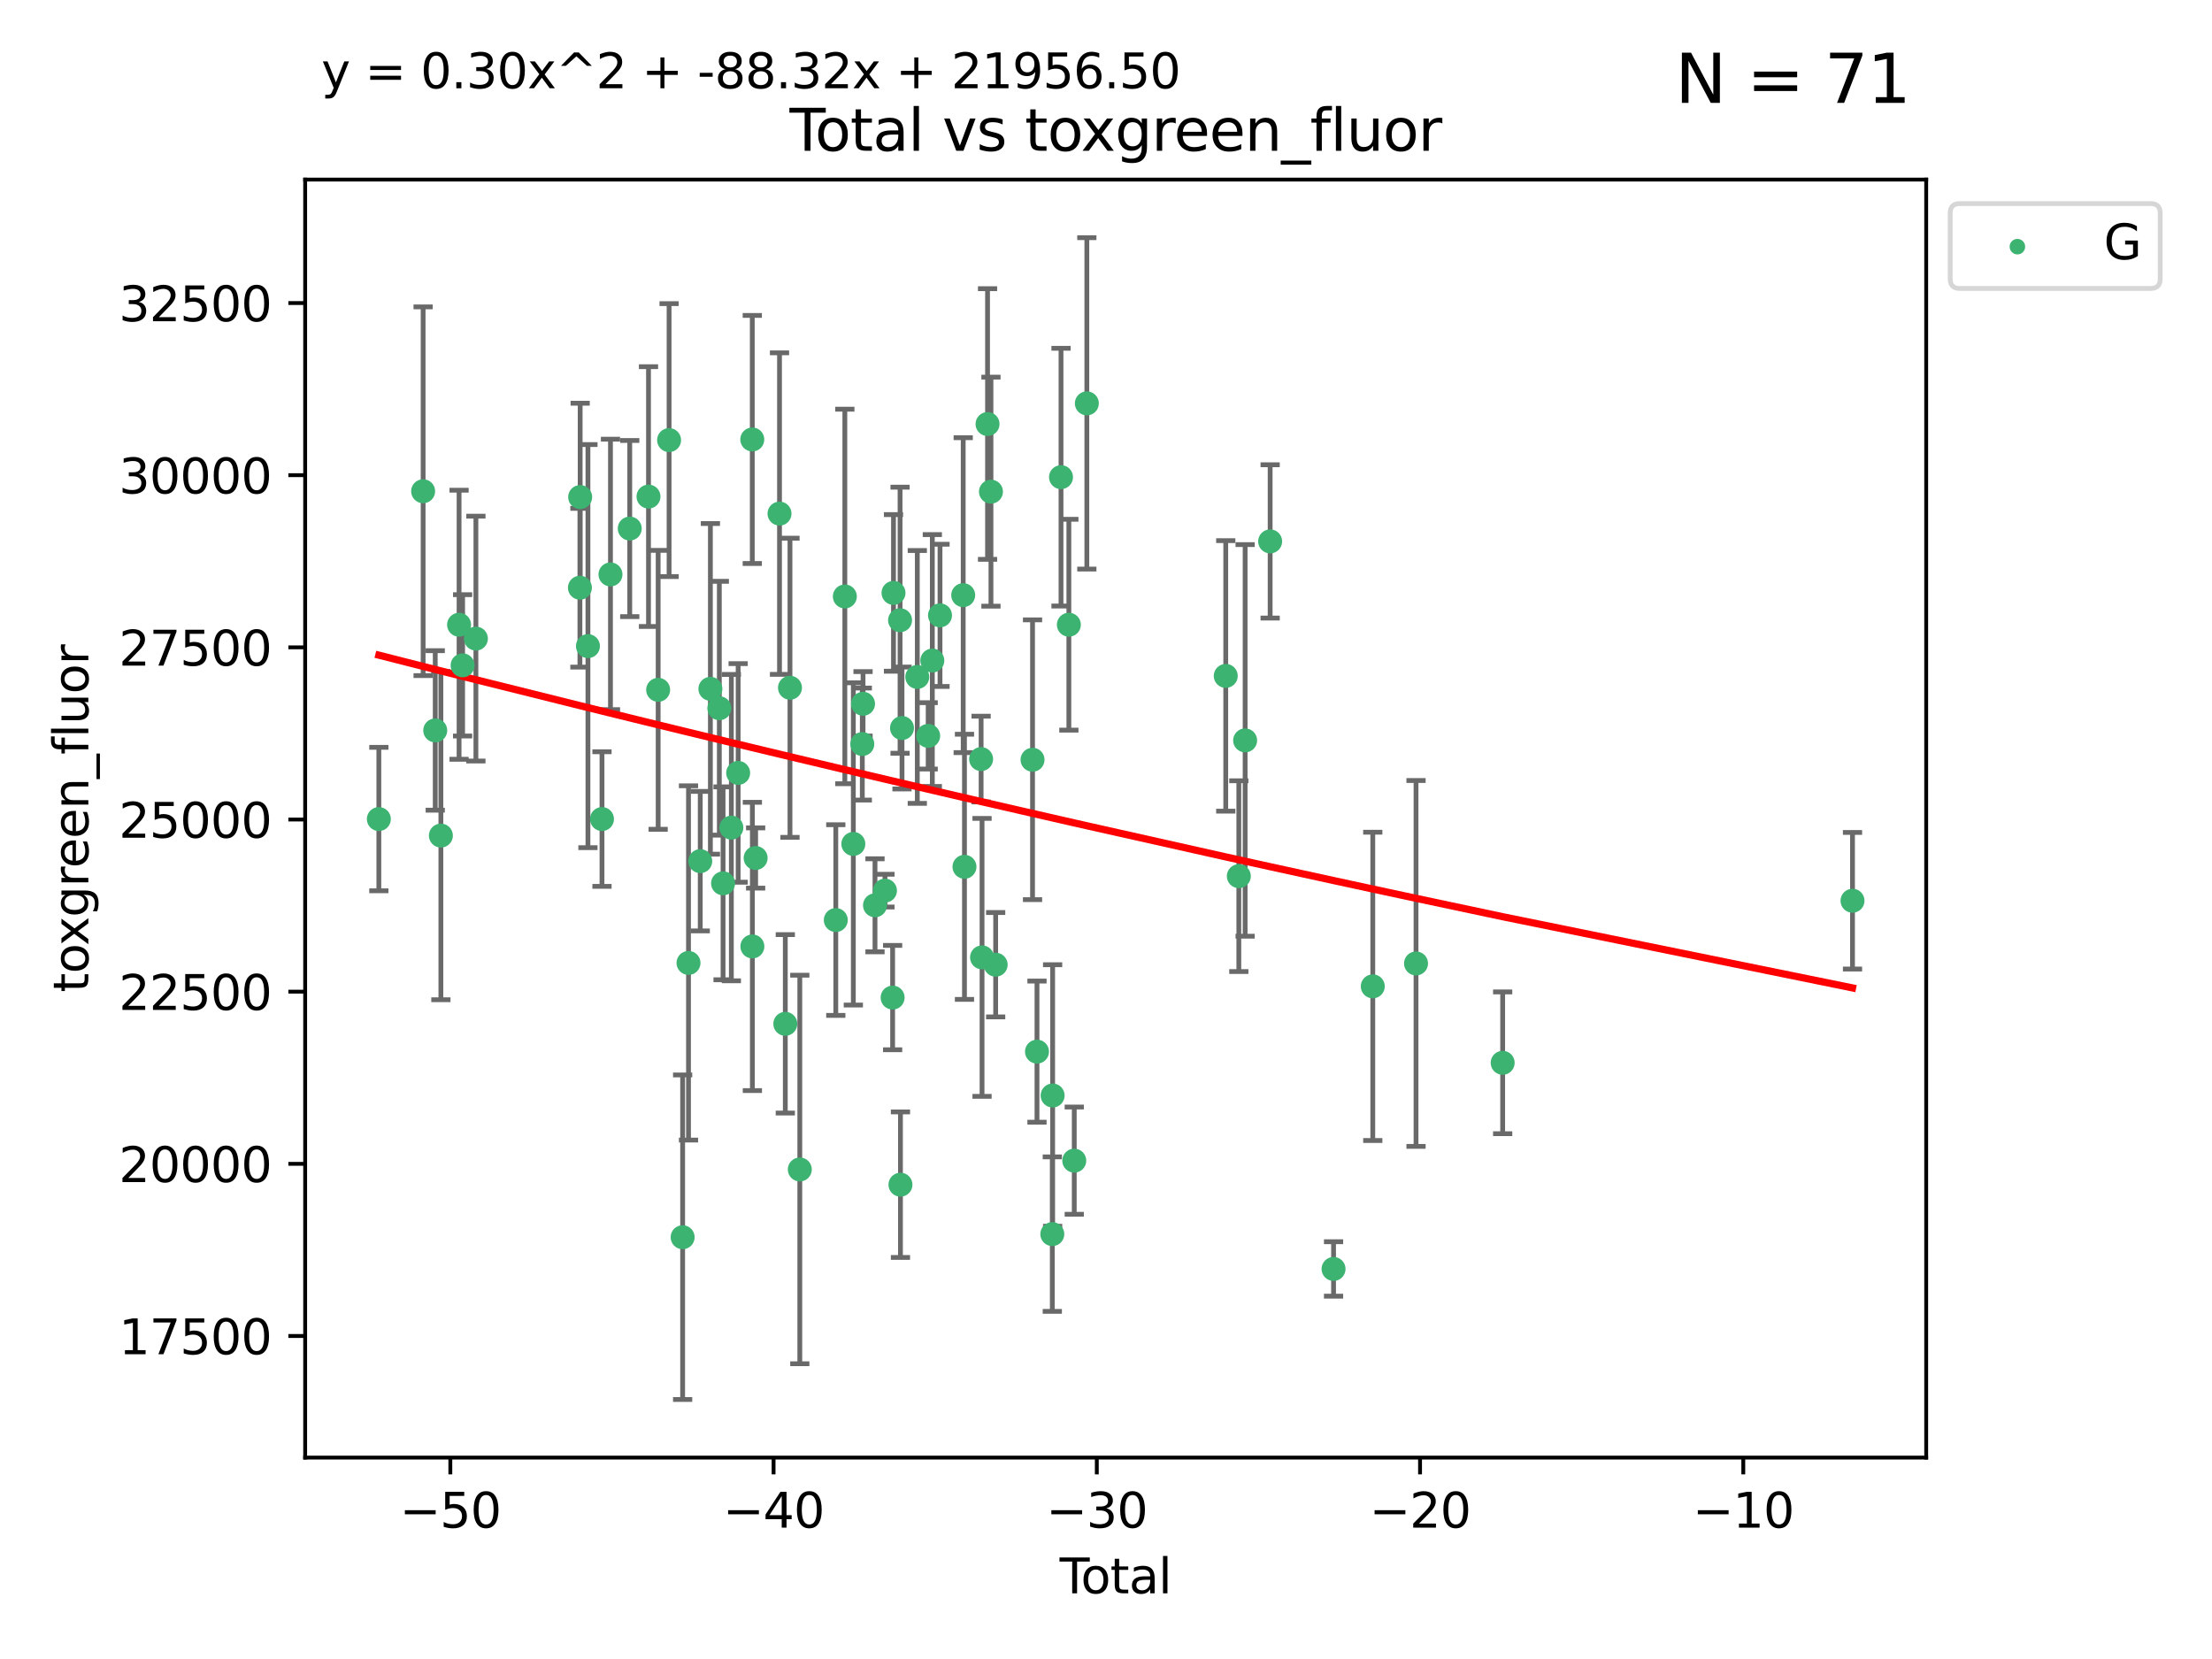 <?xml version="1.0" encoding="utf-8" standalone="no"?>
<!DOCTYPE svg PUBLIC "-//W3C//DTD SVG 1.1//EN"
  "http://www.w3.org/Graphics/SVG/1.1/DTD/svg11.dtd">
<svg xmlns:xlink="http://www.w3.org/1999/xlink" width="460.8pt" height="345.6pt" viewBox="0 0 460.8 345.6" xmlns="http://www.w3.org/2000/svg" version="1.1">
 <defs>
  <style type="text/css">*{stroke-linejoin: round; stroke-linecap: butt}</style>
 </defs>
 <g id="figure_1">
  <g id="patch_1">
   <path d="M 0 345.6 
L 460.8 345.6 
L 460.8 0 
L 0 0 
z
" style="fill: #ffffff"/>
  </g>
  <g id="axes_1">
   <g id="patch_2">
    <path d="M 63.571 303.64 
L 401.26 303.64 
L 401.26 37.411 
L 63.571 37.411 
z
" style="fill: #ffffff"/>
   </g>
   <g id="PathCollection_1">
    <defs>
     <path id="ma4927953e5" d="M 0 1.118 
C 0.297 1.118 0.581 1 0.791 0.791 
C 1 0.581 1.118 0.297 1.118 0 
C 1.118 -0.297 1 -0.581 0.791 -0.791 
C 0.581 -1 0.297 -1.118 0 -1.118 
C -0.297 -1.118 -0.581 -1 -0.791 -0.791 
C -1 -0.581 -1.118 -0.297 -1.118 0 
C -1.118 0.297 -1 0.581 -0.791 0.791 
C -0.581 1 -0.297 1.118 0 1.118 
z
" style="stroke: #3cb371"/>
    </defs>
    <g clip-path="url(#p9b6a2180b8)">
     <use xlink:href="#ma4927953e5" x="78.921" y="170.626" style="fill: #3cb371; stroke: #3cb371"/>
     <use xlink:href="#ma4927953e5" x="88.145" y="102.334" style="fill: #3cb371; stroke: #3cb371"/>
     <use xlink:href="#ma4927953e5" x="90.668" y="152.161" style="fill: #3cb371; stroke: #3cb371"/>
     <use xlink:href="#ma4927953e5" x="91.844" y="174.066" style="fill: #3cb371; stroke: #3cb371"/>
     <use xlink:href="#ma4927953e5" x="95.633" y="130.144" style="fill: #3cb371; stroke: #3cb371"/>
     <use xlink:href="#ma4927953e5" x="96.369" y="138.604" style="fill: #3cb371; stroke: #3cb371"/>
     <use xlink:href="#ma4927953e5" x="99.139" y="133.033" style="fill: #3cb371; stroke: #3cb371"/>
     <use xlink:href="#ma4927953e5" x="120.807" y="122.432" style="fill: #3cb371; stroke: #3cb371"/>
     <use xlink:href="#ma4927953e5" x="120.859" y="103.545" style="fill: #3cb371; stroke: #3cb371"/>
     <use xlink:href="#ma4927953e5" x="122.479" y="134.598" style="fill: #3cb371; stroke: #3cb371"/>
     <use xlink:href="#ma4927953e5" x="125.405" y="170.625" style="fill: #3cb371; stroke: #3cb371"/>
     <use xlink:href="#ma4927953e5" x="127.173" y="119.662" style="fill: #3cb371; stroke: #3cb371"/>
     <use xlink:href="#ma4927953e5" x="131.187" y="110.105" style="fill: #3cb371; stroke: #3cb371"/>
     <use xlink:href="#ma4927953e5" x="135.095" y="103.447" style="fill: #3cb371; stroke: #3cb371"/>
     <use xlink:href="#ma4927953e5" x="137.105" y="143.705" style="fill: #3cb371; stroke: #3cb371"/>
     <use xlink:href="#ma4927953e5" x="139.383" y="91.682" style="fill: #3cb371; stroke: #3cb371"/>
     <use xlink:href="#ma4927953e5" x="142.206" y="257.735" style="fill: #3cb371; stroke: #3cb371"/>
     <use xlink:href="#ma4927953e5" x="143.428" y="200.596" style="fill: #3cb371; stroke: #3cb371"/>
     <use xlink:href="#ma4927953e5" x="145.874" y="179.392" style="fill: #3cb371; stroke: #3cb371"/>
     <use xlink:href="#ma4927953e5" x="147.988" y="143.497" style="fill: #3cb371; stroke: #3cb371"/>
     <use xlink:href="#ma4927953e5" x="149.851" y="147.537" style="fill: #3cb371; stroke: #3cb371"/>
     <use xlink:href="#ma4927953e5" x="150.627" y="184.014" style="fill: #3cb371; stroke: #3cb371"/>
     <use xlink:href="#ma4927953e5" x="152.355" y="172.409" style="fill: #3cb371; stroke: #3cb371"/>
     <use xlink:href="#ma4927953e5" x="153.771" y="161.014" style="fill: #3cb371; stroke: #3cb371"/>
     <use xlink:href="#ma4927953e5" x="156.714" y="91.55" style="fill: #3cb371; stroke: #3cb371"/>
     <use xlink:href="#ma4927953e5" x="156.733" y="197.161" style="fill: #3cb371; stroke: #3cb371"/>
     <use xlink:href="#ma4927953e5" x="157.413" y="178.74" style="fill: #3cb371; stroke: #3cb371"/>
     <use xlink:href="#ma4927953e5" x="162.386" y="106.995" style="fill: #3cb371; stroke: #3cb371"/>
     <use xlink:href="#ma4927953e5" x="163.593" y="213.282" style="fill: #3cb371; stroke: #3cb371"/>
     <use xlink:href="#ma4927953e5" x="164.567" y="143.273" style="fill: #3cb371; stroke: #3cb371"/>
     <use xlink:href="#ma4927953e5" x="166.614" y="243.621" style="fill: #3cb371; stroke: #3cb371"/>
     <use xlink:href="#ma4927953e5" x="174.112" y="191.666" style="fill: #3cb371; stroke: #3cb371"/>
     <use xlink:href="#ma4927953e5" x="175.996" y="124.253" style="fill: #3cb371; stroke: #3cb371"/>
     <use xlink:href="#ma4927953e5" x="177.765" y="175.804" style="fill: #3cb371; stroke: #3cb371"/>
     <use xlink:href="#ma4927953e5" x="179.634" y="154.999" style="fill: #3cb371; stroke: #3cb371"/>
     <use xlink:href="#ma4927953e5" x="179.787" y="146.613" style="fill: #3cb371; stroke: #3cb371"/>
     <use xlink:href="#ma4927953e5" x="182.279" y="188.591" style="fill: #3cb371; stroke: #3cb371"/>
     <use xlink:href="#ma4927953e5" x="184.355" y="185.533" style="fill: #3cb371; stroke: #3cb371"/>
     <use xlink:href="#ma4927953e5" x="185.949" y="207.813" style="fill: #3cb371; stroke: #3cb371"/>
     <use xlink:href="#ma4927953e5" x="186.134" y="123.512" style="fill: #3cb371; stroke: #3cb371"/>
     <use xlink:href="#ma4927953e5" x="187.5" y="129.204" style="fill: #3cb371; stroke: #3cb371"/>
     <use xlink:href="#ma4927953e5" x="187.583" y="246.791" style="fill: #3cb371; stroke: #3cb371"/>
     <use xlink:href="#ma4927953e5" x="187.905" y="151.661" style="fill: #3cb371; stroke: #3cb371"/>
     <use xlink:href="#ma4927953e5" x="191.091" y="141.021" style="fill: #3cb371; stroke: #3cb371"/>
     <use xlink:href="#ma4927953e5" x="193.357" y="153.295" style="fill: #3cb371; stroke: #3cb371"/>
     <use xlink:href="#ma4927953e5" x="194.22" y="137.6" style="fill: #3cb371; stroke: #3cb371"/>
     <use xlink:href="#ma4927953e5" x="195.821" y="128.188" style="fill: #3cb371; stroke: #3cb371"/>
     <use xlink:href="#ma4927953e5" x="200.652" y="123.981" style="fill: #3cb371; stroke: #3cb371"/>
     <use xlink:href="#ma4927953e5" x="200.917" y="180.57" style="fill: #3cb371; stroke: #3cb371"/>
     <use xlink:href="#ma4927953e5" x="204.383" y="158.13" style="fill: #3cb371; stroke: #3cb371"/>
     <use xlink:href="#ma4927953e5" x="204.577" y="199.44" style="fill: #3cb371; stroke: #3cb371"/>
     <use xlink:href="#ma4927953e5" x="205.723" y="88.332" style="fill: #3cb371; stroke: #3cb371"/>
     <use xlink:href="#ma4927953e5" x="206.434" y="102.423" style="fill: #3cb371; stroke: #3cb371"/>
     <use xlink:href="#ma4927953e5" x="207.415" y="200.966" style="fill: #3cb371; stroke: #3cb371"/>
     <use xlink:href="#ma4927953e5" x="215.096" y="158.268" style="fill: #3cb371; stroke: #3cb371"/>
     <use xlink:href="#ma4927953e5" x="216.024" y="219.076" style="fill: #3cb371; stroke: #3cb371"/>
     <use xlink:href="#ma4927953e5" x="219.214" y="257.088" style="fill: #3cb371; stroke: #3cb371"/>
     <use xlink:href="#ma4927953e5" x="219.283" y="228.213" style="fill: #3cb371; stroke: #3cb371"/>
     <use xlink:href="#ma4927953e5" x="221.028" y="99.4" style="fill: #3cb371; stroke: #3cb371"/>
     <use xlink:href="#ma4927953e5" x="222.664" y="130.14" style="fill: #3cb371; stroke: #3cb371"/>
     <use xlink:href="#ma4927953e5" x="223.788" y="241.785" style="fill: #3cb371; stroke: #3cb371"/>
     <use xlink:href="#ma4927953e5" x="226.408" y="84.029" style="fill: #3cb371; stroke: #3cb371"/>
     <use xlink:href="#ma4927953e5" x="255.346" y="140.804" style="fill: #3cb371; stroke: #3cb371"/>
     <use xlink:href="#ma4927953e5" x="258.07" y="182.521" style="fill: #3cb371; stroke: #3cb371"/>
     <use xlink:href="#ma4927953e5" x="259.384" y="154.239" style="fill: #3cb371; stroke: #3cb371"/>
     <use xlink:href="#ma4927953e5" x="264.595" y="112.784" style="fill: #3cb371; stroke: #3cb371"/>
     <use xlink:href="#ma4927953e5" x="277.804" y="264.345" style="fill: #3cb371; stroke: #3cb371"/>
     <use xlink:href="#ma4927953e5" x="285.975" y="205.475" style="fill: #3cb371; stroke: #3cb371"/>
     <use xlink:href="#ma4927953e5" x="294.984" y="200.704" style="fill: #3cb371; stroke: #3cb371"/>
     <use xlink:href="#ma4927953e5" x="313.033" y="221.401" style="fill: #3cb371; stroke: #3cb371"/>
     <use xlink:href="#ma4927953e5" x="385.911" y="187.639" style="fill: #3cb371; stroke: #3cb371"/>
    </g>
   </g>
   <g id="matplotlib.axis_1">
    <g id="xtick_1">
     <g id="line2d_1">
      <defs>
       <path id="m1459803a20" d="M 0 0 
L 0 3.5 
" style="stroke: #000000; stroke-width: 0.8"/>
      </defs>
      <g>
       <use xlink:href="#m1459803a20" x="93.812" y="303.64" style="stroke: #000000; stroke-width: 0.8"/>
      </g>
     </g>
     <g id="text_1">
      <!-- −50 -->
      <g transform="translate(83.26 318.238)scale(0.1 -0.1)">
       <defs>
        <path id="DejaVuSans-2212" d="M 678 2272 
L 4684 2272 
L 4684 1741 
L 678 1741 
L 678 2272 
z
" transform="scale(0.016)"/>
        <path id="DejaVuSans-35" d="M 691 4666 
L 3169 4666 
L 3169 4134 
L 1269 4134 
L 1269 2991 
Q 1406 3038 1543 3061 
Q 1681 3084 1819 3084 
Q 2600 3084 3056 2656 
Q 3513 2228 3513 1497 
Q 3513 744 3044 326 
Q 2575 -91 1722 -91 
Q 1428 -91 1123 -41 
Q 819 9 494 109 
L 494 744 
Q 775 591 1075 516 
Q 1375 441 1709 441 
Q 2250 441 2565 725 
Q 2881 1009 2881 1497 
Q 2881 1984 2565 2268 
Q 2250 2553 1709 2553 
Q 1456 2553 1204 2497 
Q 953 2441 691 2322 
L 691 4666 
z
" transform="scale(0.016)"/>
        <path id="DejaVuSans-30" d="M 2034 4250 
Q 1547 4250 1301 3770 
Q 1056 3291 1056 2328 
Q 1056 1369 1301 889 
Q 1547 409 2034 409 
Q 2525 409 2770 889 
Q 3016 1369 3016 2328 
Q 3016 3291 2770 3770 
Q 2525 4250 2034 4250 
z
M 2034 4750 
Q 2819 4750 3233 4129 
Q 3647 3509 3647 2328 
Q 3647 1150 3233 529 
Q 2819 -91 2034 -91 
Q 1250 -91 836 529 
Q 422 1150 422 2328 
Q 422 3509 836 4129 
Q 1250 4750 2034 4750 
z
" transform="scale(0.016)"/>
       </defs>
       <use xlink:href="#DejaVuSans-2212"/>
       <use xlink:href="#DejaVuSans-35" x="83.789"/>
       <use xlink:href="#DejaVuSans-30" x="147.412"/>
      </g>
     </g>
    </g>
    <g id="xtick_2">
     <g id="line2d_2">
      <g>
       <use xlink:href="#m1459803a20" x="161.149" y="303.64" style="stroke: #000000; stroke-width: 0.8"/>
      </g>
     </g>
     <g id="text_2">
      <!-- −40 -->
      <g transform="translate(150.596 318.238)scale(0.1 -0.1)">
       <defs>
        <path id="DejaVuSans-34" d="M 2419 4116 
L 825 1625 
L 2419 1625 
L 2419 4116 
z
M 2253 4666 
L 3047 4666 
L 3047 1625 
L 3713 1625 
L 3713 1100 
L 3047 1100 
L 3047 0 
L 2419 0 
L 2419 1100 
L 313 1100 
L 313 1709 
L 2253 4666 
z
" transform="scale(0.016)"/>
       </defs>
       <use xlink:href="#DejaVuSans-2212"/>
       <use xlink:href="#DejaVuSans-34" x="83.789"/>
       <use xlink:href="#DejaVuSans-30" x="147.412"/>
      </g>
     </g>
    </g>
    <g id="xtick_3">
     <g id="line2d_3">
      <g>
       <use xlink:href="#m1459803a20" x="228.485" y="303.64" style="stroke: #000000; stroke-width: 0.8"/>
      </g>
     </g>
     <g id="text_3">
      <!-- −30 -->
      <g transform="translate(217.933 318.238)scale(0.1 -0.1)">
       <defs>
        <path id="DejaVuSans-33" d="M 2597 2516 
Q 3050 2419 3304 2112 
Q 3559 1806 3559 1356 
Q 3559 666 3084 287 
Q 2609 -91 1734 -91 
Q 1441 -91 1130 -33 
Q 819 25 488 141 
L 488 750 
Q 750 597 1062 519 
Q 1375 441 1716 441 
Q 2309 441 2620 675 
Q 2931 909 2931 1356 
Q 2931 1769 2642 2001 
Q 2353 2234 1838 2234 
L 1294 2234 
L 1294 2753 
L 1863 2753 
Q 2328 2753 2575 2939 
Q 2822 3125 2822 3475 
Q 2822 3834 2567 4026 
Q 2313 4219 1838 4219 
Q 1578 4219 1281 4162 
Q 984 4106 628 3988 
L 628 4550 
Q 988 4650 1302 4700 
Q 1616 4750 1894 4750 
Q 2613 4750 3031 4423 
Q 3450 4097 3450 3541 
Q 3450 3153 3228 2886 
Q 3006 2619 2597 2516 
z
" transform="scale(0.016)"/>
       </defs>
       <use xlink:href="#DejaVuSans-2212"/>
       <use xlink:href="#DejaVuSans-33" x="83.789"/>
       <use xlink:href="#DejaVuSans-30" x="147.412"/>
      </g>
     </g>
    </g>
    <g id="xtick_4">
     <g id="line2d_4">
      <g>
       <use xlink:href="#m1459803a20" x="295.821" y="303.64" style="stroke: #000000; stroke-width: 0.8"/>
      </g>
     </g>
     <g id="text_4">
      <!-- −20 -->
      <g transform="translate(285.269 318.238)scale(0.1 -0.1)">
       <defs>
        <path id="DejaVuSans-32" d="M 1228 531 
L 3431 531 
L 3431 0 
L 469 0 
L 469 531 
Q 828 903 1448 1529 
Q 2069 2156 2228 2338 
Q 2531 2678 2651 2914 
Q 2772 3150 2772 3378 
Q 2772 3750 2511 3984 
Q 2250 4219 1831 4219 
Q 1534 4219 1204 4116 
Q 875 4013 500 3803 
L 500 4441 
Q 881 4594 1212 4672 
Q 1544 4750 1819 4750 
Q 2544 4750 2975 4387 
Q 3406 4025 3406 3419 
Q 3406 3131 3298 2873 
Q 3191 2616 2906 2266 
Q 2828 2175 2409 1742 
Q 1991 1309 1228 531 
z
" transform="scale(0.016)"/>
       </defs>
       <use xlink:href="#DejaVuSans-2212"/>
       <use xlink:href="#DejaVuSans-32" x="83.789"/>
       <use xlink:href="#DejaVuSans-30" x="147.412"/>
      </g>
     </g>
    </g>
    <g id="xtick_5">
     <g id="line2d_5">
      <g>
       <use xlink:href="#m1459803a20" x="363.158" y="303.64" style="stroke: #000000; stroke-width: 0.8"/>
      </g>
     </g>
     <g id="text_5">
      <!-- −10 -->
      <g transform="translate(352.605 318.238)scale(0.1 -0.1)">
       <defs>
        <path id="DejaVuSans-31" d="M 794 531 
L 1825 531 
L 1825 4091 
L 703 3866 
L 703 4441 
L 1819 4666 
L 2450 4666 
L 2450 531 
L 3481 531 
L 3481 0 
L 794 0 
L 794 531 
z
" transform="scale(0.016)"/>
       </defs>
       <use xlink:href="#DejaVuSans-2212"/>
       <use xlink:href="#DejaVuSans-31" x="83.789"/>
       <use xlink:href="#DejaVuSans-30" x="147.412"/>
      </g>
     </g>
    </g>
    <g id="text_6">
     <!-- Total -->
     <g transform="translate(220.739 331.917)scale(0.1 -0.1)">
      <defs>
       <path id="DejaVuSans-54" d="M -19 4666 
L 3928 4666 
L 3928 4134 
L 2272 4134 
L 2272 0 
L 1638 0 
L 1638 4134 
L -19 4134 
L -19 4666 
z
" transform="scale(0.016)"/>
       <path id="DejaVuSans-6f" d="M 1959 3097 
Q 1497 3097 1228 2736 
Q 959 2375 959 1747 
Q 959 1119 1226 758 
Q 1494 397 1959 397 
Q 2419 397 2687 759 
Q 2956 1122 2956 1747 
Q 2956 2369 2687 2733 
Q 2419 3097 1959 3097 
z
M 1959 3584 
Q 2709 3584 3137 3096 
Q 3566 2609 3566 1747 
Q 3566 888 3137 398 
Q 2709 -91 1959 -91 
Q 1206 -91 779 398 
Q 353 888 353 1747 
Q 353 2609 779 3096 
Q 1206 3584 1959 3584 
z
" transform="scale(0.016)"/>
       <path id="DejaVuSans-74" d="M 1172 4494 
L 1172 3500 
L 2356 3500 
L 2356 3053 
L 1172 3053 
L 1172 1153 
Q 1172 725 1289 603 
Q 1406 481 1766 481 
L 2356 481 
L 2356 0 
L 1766 0 
Q 1100 0 847 248 
Q 594 497 594 1153 
L 594 3053 
L 172 3053 
L 172 3500 
L 594 3500 
L 594 4494 
L 1172 4494 
z
" transform="scale(0.016)"/>
       <path id="DejaVuSans-61" d="M 2194 1759 
Q 1497 1759 1228 1600 
Q 959 1441 959 1056 
Q 959 750 1161 570 
Q 1363 391 1709 391 
Q 2188 391 2477 730 
Q 2766 1069 2766 1631 
L 2766 1759 
L 2194 1759 
z
M 3341 1997 
L 3341 0 
L 2766 0 
L 2766 531 
Q 2569 213 2275 61 
Q 1981 -91 1556 -91 
Q 1019 -91 701 211 
Q 384 513 384 1019 
Q 384 1609 779 1909 
Q 1175 2209 1959 2209 
L 2766 2209 
L 2766 2266 
Q 2766 2663 2505 2880 
Q 2244 3097 1772 3097 
Q 1472 3097 1187 3025 
Q 903 2953 641 2809 
L 641 3341 
Q 956 3463 1253 3523 
Q 1550 3584 1831 3584 
Q 2591 3584 2966 3190 
Q 3341 2797 3341 1997 
z
" transform="scale(0.016)"/>
       <path id="DejaVuSans-6c" d="M 603 4863 
L 1178 4863 
L 1178 0 
L 603 0 
L 603 4863 
z
" transform="scale(0.016)"/>
      </defs>
      <use xlink:href="#DejaVuSans-54"/>
      <use xlink:href="#DejaVuSans-6f" x="44.084"/>
      <use xlink:href="#DejaVuSans-74" x="105.266"/>
      <use xlink:href="#DejaVuSans-61" x="144.475"/>
      <use xlink:href="#DejaVuSans-6c" x="205.754"/>
     </g>
    </g>
   </g>
   <g id="matplotlib.axis_2">
    <g id="ytick_1">
     <g id="line2d_6">
      <defs>
       <path id="m86698e67bd" d="M 0 0 
L -3.5 0 
" style="stroke: #000000; stroke-width: 0.8"/>
      </defs>
      <g>
       <use xlink:href="#m86698e67bd" x="63.571" y="278.311" style="stroke: #000000; stroke-width: 0.8"/>
      </g>
     </g>
     <g id="text_7">
      <!-- 17500 -->
      <g transform="translate(24.759 282.11)scale(0.1 -0.1)">
       <defs>
        <path id="DejaVuSans-37" d="M 525 4666 
L 3525 4666 
L 3525 4397 
L 1831 0 
L 1172 0 
L 2766 4134 
L 525 4134 
L 525 4666 
z
" transform="scale(0.016)"/>
       </defs>
       <use xlink:href="#DejaVuSans-31"/>
       <use xlink:href="#DejaVuSans-37" x="63.623"/>
       <use xlink:href="#DejaVuSans-35" x="127.246"/>
       <use xlink:href="#DejaVuSans-30" x="190.869"/>
       <use xlink:href="#DejaVuSans-30" x="254.492"/>
      </g>
     </g>
    </g>
    <g id="ytick_2">
     <g id="line2d_7">
      <g>
       <use xlink:href="#m86698e67bd" x="63.571" y="242.447" style="stroke: #000000; stroke-width: 0.8"/>
      </g>
     </g>
     <g id="text_8">
      <!-- 20000 -->
      <g transform="translate(24.759 246.246)scale(0.1 -0.1)">
       <use xlink:href="#DejaVuSans-32"/>
       <use xlink:href="#DejaVuSans-30" x="63.623"/>
       <use xlink:href="#DejaVuSans-30" x="127.246"/>
       <use xlink:href="#DejaVuSans-30" x="190.869"/>
       <use xlink:href="#DejaVuSans-30" x="254.492"/>
      </g>
     </g>
    </g>
    <g id="ytick_3">
     <g id="line2d_8">
      <g>
       <use xlink:href="#m86698e67bd" x="63.571" y="206.583" style="stroke: #000000; stroke-width: 0.8"/>
      </g>
     </g>
     <g id="text_9">
      <!-- 22500 -->
      <g transform="translate(24.759 210.382)scale(0.1 -0.1)">
       <use xlink:href="#DejaVuSans-32"/>
       <use xlink:href="#DejaVuSans-32" x="63.623"/>
       <use xlink:href="#DejaVuSans-35" x="127.246"/>
       <use xlink:href="#DejaVuSans-30" x="190.869"/>
       <use xlink:href="#DejaVuSans-30" x="254.492"/>
      </g>
     </g>
    </g>
    <g id="ytick_4">
     <g id="line2d_9">
      <g>
       <use xlink:href="#m86698e67bd" x="63.571" y="170.719" style="stroke: #000000; stroke-width: 0.8"/>
      </g>
     </g>
     <g id="text_10">
      <!-- 25000 -->
      <g transform="translate(24.759 174.518)scale(0.1 -0.1)">
       <use xlink:href="#DejaVuSans-32"/>
       <use xlink:href="#DejaVuSans-35" x="63.623"/>
       <use xlink:href="#DejaVuSans-30" x="127.246"/>
       <use xlink:href="#DejaVuSans-30" x="190.869"/>
       <use xlink:href="#DejaVuSans-30" x="254.492"/>
      </g>
     </g>
    </g>
    <g id="ytick_5">
     <g id="line2d_10">
      <g>
       <use xlink:href="#m86698e67bd" x="63.571" y="134.854" style="stroke: #000000; stroke-width: 0.8"/>
      </g>
     </g>
     <g id="text_11">
      <!-- 27500 -->
      <g transform="translate(24.759 138.654)scale(0.1 -0.1)">
       <use xlink:href="#DejaVuSans-32"/>
       <use xlink:href="#DejaVuSans-37" x="63.623"/>
       <use xlink:href="#DejaVuSans-35" x="127.246"/>
       <use xlink:href="#DejaVuSans-30" x="190.869"/>
       <use xlink:href="#DejaVuSans-30" x="254.492"/>
      </g>
     </g>
    </g>
    <g id="ytick_6">
     <g id="line2d_11">
      <g>
       <use xlink:href="#m86698e67bd" x="63.571" y="98.99" style="stroke: #000000; stroke-width: 0.8"/>
      </g>
     </g>
     <g id="text_12">
      <!-- 30000 -->
      <g transform="translate(24.759 102.789)scale(0.1 -0.1)">
       <use xlink:href="#DejaVuSans-33"/>
       <use xlink:href="#DejaVuSans-30" x="63.623"/>
       <use xlink:href="#DejaVuSans-30" x="127.246"/>
       <use xlink:href="#DejaVuSans-30" x="190.869"/>
       <use xlink:href="#DejaVuSans-30" x="254.492"/>
      </g>
     </g>
    </g>
    <g id="ytick_7">
     <g id="line2d_12">
      <g>
       <use xlink:href="#m86698e67bd" x="63.571" y="63.126" style="stroke: #000000; stroke-width: 0.8"/>
      </g>
     </g>
     <g id="text_13">
      <!-- 32500 -->
      <g transform="translate(24.759 66.925)scale(0.1 -0.1)">
       <use xlink:href="#DejaVuSans-33"/>
       <use xlink:href="#DejaVuSans-32" x="63.623"/>
       <use xlink:href="#DejaVuSans-35" x="127.246"/>
       <use xlink:href="#DejaVuSans-30" x="190.869"/>
       <use xlink:href="#DejaVuSans-30" x="254.492"/>
      </g>
     </g>
    </g>
    <g id="text_14">
     <!-- toxgreen_fluor -->
     <g transform="translate(18.401 206.72)rotate(-90)scale(0.1 -0.1)">
      <defs>
       <path id="DejaVuSans-78" d="M 3513 3500 
L 2247 1797 
L 3578 0 
L 2900 0 
L 1881 1375 
L 863 0 
L 184 0 
L 1544 1831 
L 300 3500 
L 978 3500 
L 1906 2253 
L 2834 3500 
L 3513 3500 
z
" transform="scale(0.016)"/>
       <path id="DejaVuSans-67" d="M 2906 1791 
Q 2906 2416 2648 2759 
Q 2391 3103 1925 3103 
Q 1463 3103 1205 2759 
Q 947 2416 947 1791 
Q 947 1169 1205 825 
Q 1463 481 1925 481 
Q 2391 481 2648 825 
Q 2906 1169 2906 1791 
z
M 3481 434 
Q 3481 -459 3084 -895 
Q 2688 -1331 1869 -1331 
Q 1566 -1331 1297 -1286 
Q 1028 -1241 775 -1147 
L 775 -588 
Q 1028 -725 1275 -790 
Q 1522 -856 1778 -856 
Q 2344 -856 2625 -561 
Q 2906 -266 2906 331 
L 2906 616 
Q 2728 306 2450 153 
Q 2172 0 1784 0 
Q 1141 0 747 490 
Q 353 981 353 1791 
Q 353 2603 747 3093 
Q 1141 3584 1784 3584 
Q 2172 3584 2450 3431 
Q 2728 3278 2906 2969 
L 2906 3500 
L 3481 3500 
L 3481 434 
z
" transform="scale(0.016)"/>
       <path id="DejaVuSans-72" d="M 2631 2963 
Q 2534 3019 2420 3045 
Q 2306 3072 2169 3072 
Q 1681 3072 1420 2755 
Q 1159 2438 1159 1844 
L 1159 0 
L 581 0 
L 581 3500 
L 1159 3500 
L 1159 2956 
Q 1341 3275 1631 3429 
Q 1922 3584 2338 3584 
Q 2397 3584 2469 3576 
Q 2541 3569 2628 3553 
L 2631 2963 
z
" transform="scale(0.016)"/>
       <path id="DejaVuSans-65" d="M 3597 1894 
L 3597 1613 
L 953 1613 
Q 991 1019 1311 708 
Q 1631 397 2203 397 
Q 2534 397 2845 478 
Q 3156 559 3463 722 
L 3463 178 
Q 3153 47 2828 -22 
Q 2503 -91 2169 -91 
Q 1331 -91 842 396 
Q 353 884 353 1716 
Q 353 2575 817 3079 
Q 1281 3584 2069 3584 
Q 2775 3584 3186 3129 
Q 3597 2675 3597 1894 
z
M 3022 2063 
Q 3016 2534 2758 2815 
Q 2500 3097 2075 3097 
Q 1594 3097 1305 2825 
Q 1016 2553 972 2059 
L 3022 2063 
z
" transform="scale(0.016)"/>
       <path id="DejaVuSans-6e" d="M 3513 2113 
L 3513 0 
L 2938 0 
L 2938 2094 
Q 2938 2591 2744 2837 
Q 2550 3084 2163 3084 
Q 1697 3084 1428 2787 
Q 1159 2491 1159 1978 
L 1159 0 
L 581 0 
L 581 3500 
L 1159 3500 
L 1159 2956 
Q 1366 3272 1645 3428 
Q 1925 3584 2291 3584 
Q 2894 3584 3203 3211 
Q 3513 2838 3513 2113 
z
" transform="scale(0.016)"/>
       <path id="DejaVuSans-5f" d="M 3263 -1063 
L 3263 -1509 
L -63 -1509 
L -63 -1063 
L 3263 -1063 
z
" transform="scale(0.016)"/>
       <path id="DejaVuSans-66" d="M 2375 4863 
L 2375 4384 
L 1825 4384 
Q 1516 4384 1395 4259 
Q 1275 4134 1275 3809 
L 1275 3500 
L 2222 3500 
L 2222 3053 
L 1275 3053 
L 1275 0 
L 697 0 
L 697 3053 
L 147 3053 
L 147 3500 
L 697 3500 
L 697 3744 
Q 697 4328 969 4595 
Q 1241 4863 1831 4863 
L 2375 4863 
z
" transform="scale(0.016)"/>
       <path id="DejaVuSans-75" d="M 544 1381 
L 544 3500 
L 1119 3500 
L 1119 1403 
Q 1119 906 1312 657 
Q 1506 409 1894 409 
Q 2359 409 2629 706 
Q 2900 1003 2900 1516 
L 2900 3500 
L 3475 3500 
L 3475 0 
L 2900 0 
L 2900 538 
Q 2691 219 2414 64 
Q 2138 -91 1772 -91 
Q 1169 -91 856 284 
Q 544 659 544 1381 
z
M 1991 3584 
L 1991 3584 
z
" transform="scale(0.016)"/>
      </defs>
      <use xlink:href="#DejaVuSans-74"/>
      <use xlink:href="#DejaVuSans-6f" x="39.209"/>
      <use xlink:href="#DejaVuSans-78" x="97.266"/>
      <use xlink:href="#DejaVuSans-67" x="156.445"/>
      <use xlink:href="#DejaVuSans-72" x="219.922"/>
      <use xlink:href="#DejaVuSans-65" x="258.785"/>
      <use xlink:href="#DejaVuSans-65" x="320.309"/>
      <use xlink:href="#DejaVuSans-6e" x="381.832"/>
      <use xlink:href="#DejaVuSans-5f" x="445.211"/>
      <use xlink:href="#DejaVuSans-66" x="495.211"/>
      <use xlink:href="#DejaVuSans-6c" x="530.416"/>
      <use xlink:href="#DejaVuSans-75" x="558.199"/>
      <use xlink:href="#DejaVuSans-6f" x="621.578"/>
      <use xlink:href="#DejaVuSans-72" x="682.76"/>
     </g>
    </g>
   </g>
   <g id="LineCollection_1">
    <path d="M 78.921 185.566 
L 78.921 155.685 
" clip-path="url(#p9b6a2180b8)" style="fill: none; stroke: #696969"/>
    <path d="M 88.145 140.738 
L 88.145 63.931 
" clip-path="url(#p9b6a2180b8)" style="fill: none; stroke: #696969"/>
    <path d="M 90.668 168.774 
L 90.668 135.547 
" clip-path="url(#p9b6a2180b8)" style="fill: none; stroke: #696969"/>
    <path d="M 91.844 208.267 
L 91.844 139.865 
" clip-path="url(#p9b6a2180b8)" style="fill: none; stroke: #696969"/>
    <path d="M 95.633 158.171 
L 95.633 102.117 
" clip-path="url(#p9b6a2180b8)" style="fill: none; stroke: #696969"/>
    <path d="M 96.369 153.325 
L 96.369 123.884 
" clip-path="url(#p9b6a2180b8)" style="fill: none; stroke: #696969"/>
    <path d="M 99.139 158.535 
L 99.139 107.53 
" clip-path="url(#p9b6a2180b8)" style="fill: none; stroke: #696969"/>
    <path d="M 120.807 138.968 
L 120.807 105.896 
" clip-path="url(#p9b6a2180b8)" style="fill: none; stroke: #696969"/>
    <path d="M 120.859 123.091 
L 120.859 84 
" clip-path="url(#p9b6a2180b8)" style="fill: none; stroke: #696969"/>
    <path d="M 122.479 176.587 
L 122.479 92.609 
" clip-path="url(#p9b6a2180b8)" style="fill: none; stroke: #696969"/>
    <path d="M 125.405 184.644 
L 125.405 156.605 
" clip-path="url(#p9b6a2180b8)" style="fill: none; stroke: #696969"/>
    <path d="M 127.173 147.837 
L 127.173 91.488 
" clip-path="url(#p9b6a2180b8)" style="fill: none; stroke: #696969"/>
    <path d="M 131.187 128.45 
L 131.187 91.76 
" clip-path="url(#p9b6a2180b8)" style="fill: none; stroke: #696969"/>
    <path d="M 135.095 130.503 
L 135.095 76.391 
" clip-path="url(#p9b6a2180b8)" style="fill: none; stroke: #696969"/>
    <path d="M 137.105 172.758 
L 137.105 114.652 
" clip-path="url(#p9b6a2180b8)" style="fill: none; stroke: #696969"/>
    <path d="M 139.383 120.11 
L 139.383 63.253 
" clip-path="url(#p9b6a2180b8)" style="fill: none; stroke: #696969"/>
    <path d="M 142.206 291.539 
L 142.206 223.931 
" clip-path="url(#p9b6a2180b8)" style="fill: none; stroke: #696969"/>
    <path d="M 143.428 237.494 
L 143.428 163.698 
" clip-path="url(#p9b6a2180b8)" style="fill: none; stroke: #696969"/>
    <path d="M 145.874 193.919 
L 145.874 164.864 
" clip-path="url(#p9b6a2180b8)" style="fill: none; stroke: #696969"/>
    <path d="M 147.988 177.934 
L 147.988 109.06 
" clip-path="url(#p9b6a2180b8)" style="fill: none; stroke: #696969"/>
    <path d="M 149.851 173.974 
L 149.851 121.1 
" clip-path="url(#p9b6a2180b8)" style="fill: none; stroke: #696969"/>
    <path d="M 150.627 204.105 
L 150.627 163.924 
" clip-path="url(#p9b6a2180b8)" style="fill: none; stroke: #696969"/>
    <path d="M 152.355 204.318 
L 152.355 140.5 
" clip-path="url(#p9b6a2180b8)" style="fill: none; stroke: #696969"/>
    <path d="M 153.771 183.78 
L 153.771 138.248 
" clip-path="url(#p9b6a2180b8)" style="fill: none; stroke: #696969"/>
    <path d="M 156.714 117.386 
L 156.714 65.713 
" clip-path="url(#p9b6a2180b8)" style="fill: none; stroke: #696969"/>
    <path d="M 156.733 227.184 
L 156.733 167.138 
" clip-path="url(#p9b6a2180b8)" style="fill: none; stroke: #696969"/>
    <path d="M 157.413 185.018 
L 157.413 172.463 
" clip-path="url(#p9b6a2180b8)" style="fill: none; stroke: #696969"/>
    <path d="M 162.386 140.486 
L 162.386 73.504 
" clip-path="url(#p9b6a2180b8)" style="fill: none; stroke: #696969"/>
    <path d="M 163.593 231.869 
L 163.593 194.695 
" clip-path="url(#p9b6a2180b8)" style="fill: none; stroke: #696969"/>
    <path d="M 164.567 174.432 
L 164.567 112.115 
" clip-path="url(#p9b6a2180b8)" style="fill: none; stroke: #696969"/>
    <path d="M 166.614 284.094 
L 166.614 203.147 
" clip-path="url(#p9b6a2180b8)" style="fill: none; stroke: #696969"/>
    <path d="M 174.112 211.526 
L 174.112 171.806 
" clip-path="url(#p9b6a2180b8)" style="fill: none; stroke: #696969"/>
    <path d="M 175.996 163.265 
L 175.996 85.241 
" clip-path="url(#p9b6a2180b8)" style="fill: none; stroke: #696969"/>
    <path d="M 177.765 209.366 
L 177.765 142.243 
" clip-path="url(#p9b6a2180b8)" style="fill: none; stroke: #696969"/>
    <path d="M 179.634 166.666 
L 179.634 143.332 
" clip-path="url(#p9b6a2180b8)" style="fill: none; stroke: #696969"/>
    <path d="M 179.787 153.325 
L 179.787 139.902 
" clip-path="url(#p9b6a2180b8)" style="fill: none; stroke: #696969"/>
    <path d="M 182.279 198.278 
L 182.279 178.903 
" clip-path="url(#p9b6a2180b8)" style="fill: none; stroke: #696969"/>
    <path d="M 184.355 188.943 
L 184.355 182.123 
" clip-path="url(#p9b6a2180b8)" style="fill: none; stroke: #696969"/>
    <path d="M 185.949 218.683 
L 185.949 196.943 
" clip-path="url(#p9b6a2180b8)" style="fill: none; stroke: #696969"/>
    <path d="M 186.134 139.824 
L 186.134 107.2 
" clip-path="url(#p9b6a2180b8)" style="fill: none; stroke: #696969"/>
    <path d="M 187.5 156.92 
L 187.5 101.488 
" clip-path="url(#p9b6a2180b8)" style="fill: none; stroke: #696969"/>
    <path d="M 187.583 261.947 
L 187.583 231.635 
" clip-path="url(#p9b6a2180b8)" style="fill: none; stroke: #696969"/>
    <path d="M 187.905 164.359 
L 187.905 138.962 
" clip-path="url(#p9b6a2180b8)" style="fill: none; stroke: #696969"/>
    <path d="M 191.091 167.359 
L 191.091 114.683 
" clip-path="url(#p9b6a2180b8)" style="fill: none; stroke: #696969"/>
    <path d="M 193.357 160.205 
L 193.357 146.385 
" clip-path="url(#p9b6a2180b8)" style="fill: none; stroke: #696969"/>
    <path d="M 194.22 163.834 
L 194.22 111.366 
" clip-path="url(#p9b6a2180b8)" style="fill: none; stroke: #696969"/>
    <path d="M 195.821 143.004 
L 195.821 113.372 
" clip-path="url(#p9b6a2180b8)" style="fill: none; stroke: #696969"/>
    <path d="M 200.652 156.784 
L 200.652 91.179 
" clip-path="url(#p9b6a2180b8)" style="fill: none; stroke: #696969"/>
    <path d="M 200.917 208.188 
L 200.917 152.951 
" clip-path="url(#p9b6a2180b8)" style="fill: none; stroke: #696969"/>
    <path d="M 204.383 167.063 
L 204.383 149.198 
" clip-path="url(#p9b6a2180b8)" style="fill: none; stroke: #696969"/>
    <path d="M 204.577 228.389 
L 204.577 170.491 
" clip-path="url(#p9b6a2180b8)" style="fill: none; stroke: #696969"/>
    <path d="M 205.723 116.525 
L 205.723 60.139 
" clip-path="url(#p9b6a2180b8)" style="fill: none; stroke: #696969"/>
    <path d="M 206.434 126.28 
L 206.434 78.565 
" clip-path="url(#p9b6a2180b8)" style="fill: none; stroke: #696969"/>
    <path d="M 207.415 211.837 
L 207.415 190.094 
" clip-path="url(#p9b6a2180b8)" style="fill: none; stroke: #696969"/>
    <path d="M 215.096 187.41 
L 215.096 129.127 
" clip-path="url(#p9b6a2180b8)" style="fill: none; stroke: #696969"/>
    <path d="M 216.024 233.777 
L 216.024 204.375 
" clip-path="url(#p9b6a2180b8)" style="fill: none; stroke: #696969"/>
    <path d="M 219.214 273.179 
L 219.214 240.997 
" clip-path="url(#p9b6a2180b8)" style="fill: none; stroke: #696969"/>
    <path d="M 219.283 255.455 
L 219.283 200.971 
" clip-path="url(#p9b6a2180b8)" style="fill: none; stroke: #696969"/>
    <path d="M 221.028 126.248 
L 221.028 72.553 
" clip-path="url(#p9b6a2180b8)" style="fill: none; stroke: #696969"/>
    <path d="M 222.664 152.102 
L 222.664 108.177 
" clip-path="url(#p9b6a2180b8)" style="fill: none; stroke: #696969"/>
    <path d="M 223.788 252.955 
L 223.788 230.616 
" clip-path="url(#p9b6a2180b8)" style="fill: none; stroke: #696969"/>
    <path d="M 226.408 118.545 
L 226.408 49.513 
" clip-path="url(#p9b6a2180b8)" style="fill: none; stroke: #696969"/>
    <path d="M 255.346 168.98 
L 255.346 112.628 
" clip-path="url(#p9b6a2180b8)" style="fill: none; stroke: #696969"/>
    <path d="M 258.07 202.391 
L 258.07 162.65 
" clip-path="url(#p9b6a2180b8)" style="fill: none; stroke: #696969"/>
    <path d="M 259.384 195.026 
L 259.384 113.452 
" clip-path="url(#p9b6a2180b8)" style="fill: none; stroke: #696969"/>
    <path d="M 264.595 128.753 
L 264.595 96.816 
" clip-path="url(#p9b6a2180b8)" style="fill: none; stroke: #696969"/>
    <path d="M 277.804 270.016 
L 277.804 258.674 
" clip-path="url(#p9b6a2180b8)" style="fill: none; stroke: #696969"/>
    <path d="M 285.975 237.587 
L 285.975 173.362 
" clip-path="url(#p9b6a2180b8)" style="fill: none; stroke: #696969"/>
    <path d="M 294.984 238.813 
L 294.984 162.594 
" clip-path="url(#p9b6a2180b8)" style="fill: none; stroke: #696969"/>
    <path d="M 313.033 236.167 
L 313.033 206.634 
" clip-path="url(#p9b6a2180b8)" style="fill: none; stroke: #696969"/>
    <path d="M 385.911 201.866 
L 385.911 173.413 
" clip-path="url(#p9b6a2180b8)" style="fill: none; stroke: #696969"/>
   </g>
   <g id="line2d_13">
    <defs>
     <path id="m9b9c5d95c7" d="M 2 0 
L -2 -0 
" style="stroke: #696969"/>
    </defs>
    <g clip-path="url(#p9b6a2180b8)">
     <use xlink:href="#m9b9c5d95c7" x="78.921" y="185.566" style="fill: #696969; stroke: #696969"/>
     <use xlink:href="#m9b9c5d95c7" x="88.145" y="140.738" style="fill: #696969; stroke: #696969"/>
     <use xlink:href="#m9b9c5d95c7" x="90.668" y="168.774" style="fill: #696969; stroke: #696969"/>
     <use xlink:href="#m9b9c5d95c7" x="91.844" y="208.267" style="fill: #696969; stroke: #696969"/>
     <use xlink:href="#m9b9c5d95c7" x="95.633" y="158.171" style="fill: #696969; stroke: #696969"/>
     <use xlink:href="#m9b9c5d95c7" x="96.369" y="153.325" style="fill: #696969; stroke: #696969"/>
     <use xlink:href="#m9b9c5d95c7" x="99.139" y="158.535" style="fill: #696969; stroke: #696969"/>
     <use xlink:href="#m9b9c5d95c7" x="120.807" y="138.968" style="fill: #696969; stroke: #696969"/>
     <use xlink:href="#m9b9c5d95c7" x="120.859" y="123.091" style="fill: #696969; stroke: #696969"/>
     <use xlink:href="#m9b9c5d95c7" x="122.479" y="176.587" style="fill: #696969; stroke: #696969"/>
     <use xlink:href="#m9b9c5d95c7" x="125.405" y="184.644" style="fill: #696969; stroke: #696969"/>
     <use xlink:href="#m9b9c5d95c7" x="127.173" y="147.837" style="fill: #696969; stroke: #696969"/>
     <use xlink:href="#m9b9c5d95c7" x="131.187" y="128.45" style="fill: #696969; stroke: #696969"/>
     <use xlink:href="#m9b9c5d95c7" x="135.095" y="130.503" style="fill: #696969; stroke: #696969"/>
     <use xlink:href="#m9b9c5d95c7" x="137.105" y="172.758" style="fill: #696969; stroke: #696969"/>
     <use xlink:href="#m9b9c5d95c7" x="139.383" y="120.11" style="fill: #696969; stroke: #696969"/>
     <use xlink:href="#m9b9c5d95c7" x="142.206" y="291.539" style="fill: #696969; stroke: #696969"/>
     <use xlink:href="#m9b9c5d95c7" x="143.428" y="237.494" style="fill: #696969; stroke: #696969"/>
     <use xlink:href="#m9b9c5d95c7" x="145.874" y="193.919" style="fill: #696969; stroke: #696969"/>
     <use xlink:href="#m9b9c5d95c7" x="147.988" y="177.934" style="fill: #696969; stroke: #696969"/>
     <use xlink:href="#m9b9c5d95c7" x="149.851" y="173.974" style="fill: #696969; stroke: #696969"/>
     <use xlink:href="#m9b9c5d95c7" x="150.627" y="204.105" style="fill: #696969; stroke: #696969"/>
     <use xlink:href="#m9b9c5d95c7" x="152.355" y="204.318" style="fill: #696969; stroke: #696969"/>
     <use xlink:href="#m9b9c5d95c7" x="153.771" y="183.78" style="fill: #696969; stroke: #696969"/>
     <use xlink:href="#m9b9c5d95c7" x="156.714" y="117.386" style="fill: #696969; stroke: #696969"/>
     <use xlink:href="#m9b9c5d95c7" x="156.733" y="227.184" style="fill: #696969; stroke: #696969"/>
     <use xlink:href="#m9b9c5d95c7" x="157.413" y="185.018" style="fill: #696969; stroke: #696969"/>
     <use xlink:href="#m9b9c5d95c7" x="162.386" y="140.486" style="fill: #696969; stroke: #696969"/>
     <use xlink:href="#m9b9c5d95c7" x="163.593" y="231.869" style="fill: #696969; stroke: #696969"/>
     <use xlink:href="#m9b9c5d95c7" x="164.567" y="174.432" style="fill: #696969; stroke: #696969"/>
     <use xlink:href="#m9b9c5d95c7" x="166.614" y="284.094" style="fill: #696969; stroke: #696969"/>
     <use xlink:href="#m9b9c5d95c7" x="174.112" y="211.526" style="fill: #696969; stroke: #696969"/>
     <use xlink:href="#m9b9c5d95c7" x="175.996" y="163.265" style="fill: #696969; stroke: #696969"/>
     <use xlink:href="#m9b9c5d95c7" x="177.765" y="209.366" style="fill: #696969; stroke: #696969"/>
     <use xlink:href="#m9b9c5d95c7" x="179.634" y="166.666" style="fill: #696969; stroke: #696969"/>
     <use xlink:href="#m9b9c5d95c7" x="179.787" y="153.325" style="fill: #696969; stroke: #696969"/>
     <use xlink:href="#m9b9c5d95c7" x="182.279" y="198.278" style="fill: #696969; stroke: #696969"/>
     <use xlink:href="#m9b9c5d95c7" x="184.355" y="188.943" style="fill: #696969; stroke: #696969"/>
     <use xlink:href="#m9b9c5d95c7" x="185.949" y="218.683" style="fill: #696969; stroke: #696969"/>
     <use xlink:href="#m9b9c5d95c7" x="186.134" y="139.824" style="fill: #696969; stroke: #696969"/>
     <use xlink:href="#m9b9c5d95c7" x="187.5" y="156.92" style="fill: #696969; stroke: #696969"/>
     <use xlink:href="#m9b9c5d95c7" x="187.583" y="261.947" style="fill: #696969; stroke: #696969"/>
     <use xlink:href="#m9b9c5d95c7" x="187.905" y="164.359" style="fill: #696969; stroke: #696969"/>
     <use xlink:href="#m9b9c5d95c7" x="191.091" y="167.359" style="fill: #696969; stroke: #696969"/>
     <use xlink:href="#m9b9c5d95c7" x="193.357" y="160.205" style="fill: #696969; stroke: #696969"/>
     <use xlink:href="#m9b9c5d95c7" x="194.22" y="163.834" style="fill: #696969; stroke: #696969"/>
     <use xlink:href="#m9b9c5d95c7" x="195.821" y="143.004" style="fill: #696969; stroke: #696969"/>
     <use xlink:href="#m9b9c5d95c7" x="200.652" y="156.784" style="fill: #696969; stroke: #696969"/>
     <use xlink:href="#m9b9c5d95c7" x="200.917" y="208.188" style="fill: #696969; stroke: #696969"/>
     <use xlink:href="#m9b9c5d95c7" x="204.383" y="167.063" style="fill: #696969; stroke: #696969"/>
     <use xlink:href="#m9b9c5d95c7" x="204.577" y="228.389" style="fill: #696969; stroke: #696969"/>
     <use xlink:href="#m9b9c5d95c7" x="205.723" y="116.525" style="fill: #696969; stroke: #696969"/>
     <use xlink:href="#m9b9c5d95c7" x="206.434" y="126.28" style="fill: #696969; stroke: #696969"/>
     <use xlink:href="#m9b9c5d95c7" x="207.415" y="211.837" style="fill: #696969; stroke: #696969"/>
     <use xlink:href="#m9b9c5d95c7" x="215.096" y="187.41" style="fill: #696969; stroke: #696969"/>
     <use xlink:href="#m9b9c5d95c7" x="216.024" y="233.777" style="fill: #696969; stroke: #696969"/>
     <use xlink:href="#m9b9c5d95c7" x="219.214" y="273.179" style="fill: #696969; stroke: #696969"/>
     <use xlink:href="#m9b9c5d95c7" x="219.283" y="255.455" style="fill: #696969; stroke: #696969"/>
     <use xlink:href="#m9b9c5d95c7" x="221.028" y="126.248" style="fill: #696969; stroke: #696969"/>
     <use xlink:href="#m9b9c5d95c7" x="222.664" y="152.102" style="fill: #696969; stroke: #696969"/>
     <use xlink:href="#m9b9c5d95c7" x="223.788" y="252.955" style="fill: #696969; stroke: #696969"/>
     <use xlink:href="#m9b9c5d95c7" x="226.408" y="118.545" style="fill: #696969; stroke: #696969"/>
     <use xlink:href="#m9b9c5d95c7" x="255.346" y="168.98" style="fill: #696969; stroke: #696969"/>
     <use xlink:href="#m9b9c5d95c7" x="258.07" y="202.391" style="fill: #696969; stroke: #696969"/>
     <use xlink:href="#m9b9c5d95c7" x="259.384" y="195.026" style="fill: #696969; stroke: #696969"/>
     <use xlink:href="#m9b9c5d95c7" x="264.595" y="128.753" style="fill: #696969; stroke: #696969"/>
     <use xlink:href="#m9b9c5d95c7" x="277.804" y="270.016" style="fill: #696969; stroke: #696969"/>
     <use xlink:href="#m9b9c5d95c7" x="285.975" y="237.587" style="fill: #696969; stroke: #696969"/>
     <use xlink:href="#m9b9c5d95c7" x="294.984" y="238.813" style="fill: #696969; stroke: #696969"/>
     <use xlink:href="#m9b9c5d95c7" x="313.033" y="236.167" style="fill: #696969; stroke: #696969"/>
     <use xlink:href="#m9b9c5d95c7" x="385.911" y="201.866" style="fill: #696969; stroke: #696969"/>
    </g>
   </g>
   <g id="line2d_14">
    <g clip-path="url(#p9b6a2180b8)">
     <use xlink:href="#m9b9c5d95c7" x="78.921" y="155.685" style="fill: #696969; stroke: #696969"/>
     <use xlink:href="#m9b9c5d95c7" x="88.145" y="63.931" style="fill: #696969; stroke: #696969"/>
     <use xlink:href="#m9b9c5d95c7" x="90.668" y="135.547" style="fill: #696969; stroke: #696969"/>
     <use xlink:href="#m9b9c5d95c7" x="91.844" y="139.865" style="fill: #696969; stroke: #696969"/>
     <use xlink:href="#m9b9c5d95c7" x="95.633" y="102.117" style="fill: #696969; stroke: #696969"/>
     <use xlink:href="#m9b9c5d95c7" x="96.369" y="123.884" style="fill: #696969; stroke: #696969"/>
     <use xlink:href="#m9b9c5d95c7" x="99.139" y="107.53" style="fill: #696969; stroke: #696969"/>
     <use xlink:href="#m9b9c5d95c7" x="120.807" y="105.896" style="fill: #696969; stroke: #696969"/>
     <use xlink:href="#m9b9c5d95c7" x="120.859" y="84" style="fill: #696969; stroke: #696969"/>
     <use xlink:href="#m9b9c5d95c7" x="122.479" y="92.609" style="fill: #696969; stroke: #696969"/>
     <use xlink:href="#m9b9c5d95c7" x="125.405" y="156.605" style="fill: #696969; stroke: #696969"/>
     <use xlink:href="#m9b9c5d95c7" x="127.173" y="91.488" style="fill: #696969; stroke: #696969"/>
     <use xlink:href="#m9b9c5d95c7" x="131.187" y="91.76" style="fill: #696969; stroke: #696969"/>
     <use xlink:href="#m9b9c5d95c7" x="135.095" y="76.391" style="fill: #696969; stroke: #696969"/>
     <use xlink:href="#m9b9c5d95c7" x="137.105" y="114.652" style="fill: #696969; stroke: #696969"/>
     <use xlink:href="#m9b9c5d95c7" x="139.383" y="63.253" style="fill: #696969; stroke: #696969"/>
     <use xlink:href="#m9b9c5d95c7" x="142.206" y="223.931" style="fill: #696969; stroke: #696969"/>
     <use xlink:href="#m9b9c5d95c7" x="143.428" y="163.698" style="fill: #696969; stroke: #696969"/>
     <use xlink:href="#m9b9c5d95c7" x="145.874" y="164.864" style="fill: #696969; stroke: #696969"/>
     <use xlink:href="#m9b9c5d95c7" x="147.988" y="109.06" style="fill: #696969; stroke: #696969"/>
     <use xlink:href="#m9b9c5d95c7" x="149.851" y="121.1" style="fill: #696969; stroke: #696969"/>
     <use xlink:href="#m9b9c5d95c7" x="150.627" y="163.924" style="fill: #696969; stroke: #696969"/>
     <use xlink:href="#m9b9c5d95c7" x="152.355" y="140.5" style="fill: #696969; stroke: #696969"/>
     <use xlink:href="#m9b9c5d95c7" x="153.771" y="138.248" style="fill: #696969; stroke: #696969"/>
     <use xlink:href="#m9b9c5d95c7" x="156.714" y="65.713" style="fill: #696969; stroke: #696969"/>
     <use xlink:href="#m9b9c5d95c7" x="156.733" y="167.138" style="fill: #696969; stroke: #696969"/>
     <use xlink:href="#m9b9c5d95c7" x="157.413" y="172.463" style="fill: #696969; stroke: #696969"/>
     <use xlink:href="#m9b9c5d95c7" x="162.386" y="73.504" style="fill: #696969; stroke: #696969"/>
     <use xlink:href="#m9b9c5d95c7" x="163.593" y="194.695" style="fill: #696969; stroke: #696969"/>
     <use xlink:href="#m9b9c5d95c7" x="164.567" y="112.115" style="fill: #696969; stroke: #696969"/>
     <use xlink:href="#m9b9c5d95c7" x="166.614" y="203.147" style="fill: #696969; stroke: #696969"/>
     <use xlink:href="#m9b9c5d95c7" x="174.112" y="171.806" style="fill: #696969; stroke: #696969"/>
     <use xlink:href="#m9b9c5d95c7" x="175.996" y="85.241" style="fill: #696969; stroke: #696969"/>
     <use xlink:href="#m9b9c5d95c7" x="177.765" y="142.243" style="fill: #696969; stroke: #696969"/>
     <use xlink:href="#m9b9c5d95c7" x="179.634" y="143.332" style="fill: #696969; stroke: #696969"/>
     <use xlink:href="#m9b9c5d95c7" x="179.787" y="139.902" style="fill: #696969; stroke: #696969"/>
     <use xlink:href="#m9b9c5d95c7" x="182.279" y="178.903" style="fill: #696969; stroke: #696969"/>
     <use xlink:href="#m9b9c5d95c7" x="184.355" y="182.123" style="fill: #696969; stroke: #696969"/>
     <use xlink:href="#m9b9c5d95c7" x="185.949" y="196.943" style="fill: #696969; stroke: #696969"/>
     <use xlink:href="#m9b9c5d95c7" x="186.134" y="107.2" style="fill: #696969; stroke: #696969"/>
     <use xlink:href="#m9b9c5d95c7" x="187.5" y="101.488" style="fill: #696969; stroke: #696969"/>
     <use xlink:href="#m9b9c5d95c7" x="187.583" y="231.635" style="fill: #696969; stroke: #696969"/>
     <use xlink:href="#m9b9c5d95c7" x="187.905" y="138.962" style="fill: #696969; stroke: #696969"/>
     <use xlink:href="#m9b9c5d95c7" x="191.091" y="114.683" style="fill: #696969; stroke: #696969"/>
     <use xlink:href="#m9b9c5d95c7" x="193.357" y="146.385" style="fill: #696969; stroke: #696969"/>
     <use xlink:href="#m9b9c5d95c7" x="194.22" y="111.366" style="fill: #696969; stroke: #696969"/>
     <use xlink:href="#m9b9c5d95c7" x="195.821" y="113.372" style="fill: #696969; stroke: #696969"/>
     <use xlink:href="#m9b9c5d95c7" x="200.652" y="91.179" style="fill: #696969; stroke: #696969"/>
     <use xlink:href="#m9b9c5d95c7" x="200.917" y="152.951" style="fill: #696969; stroke: #696969"/>
     <use xlink:href="#m9b9c5d95c7" x="204.383" y="149.198" style="fill: #696969; stroke: #696969"/>
     <use xlink:href="#m9b9c5d95c7" x="204.577" y="170.491" style="fill: #696969; stroke: #696969"/>
     <use xlink:href="#m9b9c5d95c7" x="205.723" y="60.139" style="fill: #696969; stroke: #696969"/>
     <use xlink:href="#m9b9c5d95c7" x="206.434" y="78.565" style="fill: #696969; stroke: #696969"/>
     <use xlink:href="#m9b9c5d95c7" x="207.415" y="190.094" style="fill: #696969; stroke: #696969"/>
     <use xlink:href="#m9b9c5d95c7" x="215.096" y="129.127" style="fill: #696969; stroke: #696969"/>
     <use xlink:href="#m9b9c5d95c7" x="216.024" y="204.375" style="fill: #696969; stroke: #696969"/>
     <use xlink:href="#m9b9c5d95c7" x="219.214" y="240.997" style="fill: #696969; stroke: #696969"/>
     <use xlink:href="#m9b9c5d95c7" x="219.283" y="200.971" style="fill: #696969; stroke: #696969"/>
     <use xlink:href="#m9b9c5d95c7" x="221.028" y="72.553" style="fill: #696969; stroke: #696969"/>
     <use xlink:href="#m9b9c5d95c7" x="222.664" y="108.177" style="fill: #696969; stroke: #696969"/>
     <use xlink:href="#m9b9c5d95c7" x="223.788" y="230.616" style="fill: #696969; stroke: #696969"/>
     <use xlink:href="#m9b9c5d95c7" x="226.408" y="49.513" style="fill: #696969; stroke: #696969"/>
     <use xlink:href="#m9b9c5d95c7" x="255.346" y="112.628" style="fill: #696969; stroke: #696969"/>
     <use xlink:href="#m9b9c5d95c7" x="258.07" y="162.65" style="fill: #696969; stroke: #696969"/>
     <use xlink:href="#m9b9c5d95c7" x="259.384" y="113.452" style="fill: #696969; stroke: #696969"/>
     <use xlink:href="#m9b9c5d95c7" x="264.595" y="96.816" style="fill: #696969; stroke: #696969"/>
     <use xlink:href="#m9b9c5d95c7" x="277.804" y="258.674" style="fill: #696969; stroke: #696969"/>
     <use xlink:href="#m9b9c5d95c7" x="285.975" y="173.362" style="fill: #696969; stroke: #696969"/>
     <use xlink:href="#m9b9c5d95c7" x="294.984" y="162.594" style="fill: #696969; stroke: #696969"/>
     <use xlink:href="#m9b9c5d95c7" x="313.033" y="206.634" style="fill: #696969; stroke: #696969"/>
     <use xlink:href="#m9b9c5d95c7" x="385.911" y="173.413" style="fill: #696969; stroke: #696969"/>
    </g>
   </g>
   <g id="line2d_15">
    <path d="M 78.921 136.482 
L 88.145 138.825 
L 90.668 139.464 
L 91.844 139.761 
L 95.633 140.716 
L 96.369 140.901 
L 99.139 141.598 
L 120.807 146.995 
L 120.859 147.007 
L 122.479 147.407 
L 125.405 148.128 
L 127.173 148.563 
L 131.187 149.548 
L 135.095 150.505 
L 137.105 150.995 
L 139.383 151.55 
L 142.206 152.237 
L 143.428 152.534 
L 145.874 153.127 
L 147.988 153.639 
L 149.851 154.089 
L 150.627 154.276 
L 152.355 154.693 
L 153.771 155.034 
L 156.714 155.742 
L 156.733 155.746 
L 157.413 155.91 
L 162.386 157.101 
L 163.593 157.389 
L 164.567 157.622 
L 166.614 158.11 
L 174.112 159.892 
L 175.996 160.338 
L 177.765 160.756 
L 179.634 161.197 
L 179.787 161.233 
L 182.279 161.82 
L 184.355 162.308 
L 185.949 162.682 
L 186.134 162.726 
L 187.5 163.046 
L 187.583 163.065 
L 187.905 163.141 
L 191.091 163.886 
L 193.357 164.415 
L 194.22 164.617 
L 195.821 164.989 
L 200.652 166.112 
L 200.917 166.173 
L 204.383 166.975 
L 204.577 167.02 
L 205.723 167.285 
L 206.434 167.449 
L 207.415 167.675 
L 215.096 169.441 
L 216.024 169.653 
L 219.214 170.382 
L 219.283 170.398 
L 221.028 170.796 
L 222.664 171.169 
L 223.788 171.425 
L 226.408 172.02 
L 255.346 178.508 
L 258.07 179.11 
L 259.384 179.4 
L 264.595 180.548 
L 277.804 183.433 
L 285.975 185.201 
L 294.984 187.136 
L 313.033 190.966 
L 385.911 205.801 
" clip-path="url(#p9b6a2180b8)" style="fill: none; stroke: #ff0000; stroke-width: 1.5; stroke-linecap: square"/>
   </g>
   <g id="line2d_16">
    <defs>
     <path id="m8a039833e5" d="M 0 2 
C 0.53 2 1.039 1.789 1.414 1.414 
C 1.789 1.039 2 0.53 2 0 
C 2 -0.53 1.789 -1.039 1.414 -1.414 
C 1.039 -1.789 0.53 -2 0 -2 
C -0.53 -2 -1.039 -1.789 -1.414 -1.414 
C -1.789 -1.039 -2 -0.53 -2 0 
C -2 0.53 -1.789 1.039 -1.414 1.414 
C -1.039 1.789 -0.53 2 0 2 
z
" style="stroke: #3cb371"/>
    </defs>
    <g clip-path="url(#p9b6a2180b8)">
     <use xlink:href="#m8a039833e5" x="78.921" y="170.626" style="fill: #3cb371; stroke: #3cb371"/>
     <use xlink:href="#m8a039833e5" x="88.145" y="102.334" style="fill: #3cb371; stroke: #3cb371"/>
     <use xlink:href="#m8a039833e5" x="90.668" y="152.161" style="fill: #3cb371; stroke: #3cb371"/>
     <use xlink:href="#m8a039833e5" x="91.844" y="174.066" style="fill: #3cb371; stroke: #3cb371"/>
     <use xlink:href="#m8a039833e5" x="95.633" y="130.144" style="fill: #3cb371; stroke: #3cb371"/>
     <use xlink:href="#m8a039833e5" x="96.369" y="138.604" style="fill: #3cb371; stroke: #3cb371"/>
     <use xlink:href="#m8a039833e5" x="99.139" y="133.033" style="fill: #3cb371; stroke: #3cb371"/>
     <use xlink:href="#m8a039833e5" x="120.807" y="122.432" style="fill: #3cb371; stroke: #3cb371"/>
     <use xlink:href="#m8a039833e5" x="120.859" y="103.545" style="fill: #3cb371; stroke: #3cb371"/>
     <use xlink:href="#m8a039833e5" x="122.479" y="134.598" style="fill: #3cb371; stroke: #3cb371"/>
     <use xlink:href="#m8a039833e5" x="125.405" y="170.625" style="fill: #3cb371; stroke: #3cb371"/>
     <use xlink:href="#m8a039833e5" x="127.173" y="119.662" style="fill: #3cb371; stroke: #3cb371"/>
     <use xlink:href="#m8a039833e5" x="131.187" y="110.105" style="fill: #3cb371; stroke: #3cb371"/>
     <use xlink:href="#m8a039833e5" x="135.095" y="103.447" style="fill: #3cb371; stroke: #3cb371"/>
     <use xlink:href="#m8a039833e5" x="137.105" y="143.705" style="fill: #3cb371; stroke: #3cb371"/>
     <use xlink:href="#m8a039833e5" x="139.383" y="91.682" style="fill: #3cb371; stroke: #3cb371"/>
     <use xlink:href="#m8a039833e5" x="142.206" y="257.735" style="fill: #3cb371; stroke: #3cb371"/>
     <use xlink:href="#m8a039833e5" x="143.428" y="200.596" style="fill: #3cb371; stroke: #3cb371"/>
     <use xlink:href="#m8a039833e5" x="145.874" y="179.392" style="fill: #3cb371; stroke: #3cb371"/>
     <use xlink:href="#m8a039833e5" x="147.988" y="143.497" style="fill: #3cb371; stroke: #3cb371"/>
     <use xlink:href="#m8a039833e5" x="149.851" y="147.537" style="fill: #3cb371; stroke: #3cb371"/>
     <use xlink:href="#m8a039833e5" x="150.627" y="184.014" style="fill: #3cb371; stroke: #3cb371"/>
     <use xlink:href="#m8a039833e5" x="152.355" y="172.409" style="fill: #3cb371; stroke: #3cb371"/>
     <use xlink:href="#m8a039833e5" x="153.771" y="161.014" style="fill: #3cb371; stroke: #3cb371"/>
     <use xlink:href="#m8a039833e5" x="156.714" y="91.55" style="fill: #3cb371; stroke: #3cb371"/>
     <use xlink:href="#m8a039833e5" x="156.733" y="197.161" style="fill: #3cb371; stroke: #3cb371"/>
     <use xlink:href="#m8a039833e5" x="157.413" y="178.74" style="fill: #3cb371; stroke: #3cb371"/>
     <use xlink:href="#m8a039833e5" x="162.386" y="106.995" style="fill: #3cb371; stroke: #3cb371"/>
     <use xlink:href="#m8a039833e5" x="163.593" y="213.282" style="fill: #3cb371; stroke: #3cb371"/>
     <use xlink:href="#m8a039833e5" x="164.567" y="143.273" style="fill: #3cb371; stroke: #3cb371"/>
     <use xlink:href="#m8a039833e5" x="166.614" y="243.621" style="fill: #3cb371; stroke: #3cb371"/>
     <use xlink:href="#m8a039833e5" x="174.112" y="191.666" style="fill: #3cb371; stroke: #3cb371"/>
     <use xlink:href="#m8a039833e5" x="175.996" y="124.253" style="fill: #3cb371; stroke: #3cb371"/>
     <use xlink:href="#m8a039833e5" x="177.765" y="175.804" style="fill: #3cb371; stroke: #3cb371"/>
     <use xlink:href="#m8a039833e5" x="179.634" y="154.999" style="fill: #3cb371; stroke: #3cb371"/>
     <use xlink:href="#m8a039833e5" x="179.787" y="146.613" style="fill: #3cb371; stroke: #3cb371"/>
     <use xlink:href="#m8a039833e5" x="182.279" y="188.591" style="fill: #3cb371; stroke: #3cb371"/>
     <use xlink:href="#m8a039833e5" x="184.355" y="185.533" style="fill: #3cb371; stroke: #3cb371"/>
     <use xlink:href="#m8a039833e5" x="185.949" y="207.813" style="fill: #3cb371; stroke: #3cb371"/>
     <use xlink:href="#m8a039833e5" x="186.134" y="123.512" style="fill: #3cb371; stroke: #3cb371"/>
     <use xlink:href="#m8a039833e5" x="187.5" y="129.204" style="fill: #3cb371; stroke: #3cb371"/>
     <use xlink:href="#m8a039833e5" x="187.583" y="246.791" style="fill: #3cb371; stroke: #3cb371"/>
     <use xlink:href="#m8a039833e5" x="187.905" y="151.661" style="fill: #3cb371; stroke: #3cb371"/>
     <use xlink:href="#m8a039833e5" x="191.091" y="141.021" style="fill: #3cb371; stroke: #3cb371"/>
     <use xlink:href="#m8a039833e5" x="193.357" y="153.295" style="fill: #3cb371; stroke: #3cb371"/>
     <use xlink:href="#m8a039833e5" x="194.22" y="137.6" style="fill: #3cb371; stroke: #3cb371"/>
     <use xlink:href="#m8a039833e5" x="195.821" y="128.188" style="fill: #3cb371; stroke: #3cb371"/>
     <use xlink:href="#m8a039833e5" x="200.652" y="123.981" style="fill: #3cb371; stroke: #3cb371"/>
     <use xlink:href="#m8a039833e5" x="200.917" y="180.57" style="fill: #3cb371; stroke: #3cb371"/>
     <use xlink:href="#m8a039833e5" x="204.383" y="158.13" style="fill: #3cb371; stroke: #3cb371"/>
     <use xlink:href="#m8a039833e5" x="204.577" y="199.44" style="fill: #3cb371; stroke: #3cb371"/>
     <use xlink:href="#m8a039833e5" x="205.723" y="88.332" style="fill: #3cb371; stroke: #3cb371"/>
     <use xlink:href="#m8a039833e5" x="206.434" y="102.423" style="fill: #3cb371; stroke: #3cb371"/>
     <use xlink:href="#m8a039833e5" x="207.415" y="200.966" style="fill: #3cb371; stroke: #3cb371"/>
     <use xlink:href="#m8a039833e5" x="215.096" y="158.268" style="fill: #3cb371; stroke: #3cb371"/>
     <use xlink:href="#m8a039833e5" x="216.024" y="219.076" style="fill: #3cb371; stroke: #3cb371"/>
     <use xlink:href="#m8a039833e5" x="219.214" y="257.088" style="fill: #3cb371; stroke: #3cb371"/>
     <use xlink:href="#m8a039833e5" x="219.283" y="228.213" style="fill: #3cb371; stroke: #3cb371"/>
     <use xlink:href="#m8a039833e5" x="221.028" y="99.4" style="fill: #3cb371; stroke: #3cb371"/>
     <use xlink:href="#m8a039833e5" x="222.664" y="130.14" style="fill: #3cb371; stroke: #3cb371"/>
     <use xlink:href="#m8a039833e5" x="223.788" y="241.785" style="fill: #3cb371; stroke: #3cb371"/>
     <use xlink:href="#m8a039833e5" x="226.408" y="84.029" style="fill: #3cb371; stroke: #3cb371"/>
     <use xlink:href="#m8a039833e5" x="255.346" y="140.804" style="fill: #3cb371; stroke: #3cb371"/>
     <use xlink:href="#m8a039833e5" x="258.07" y="182.521" style="fill: #3cb371; stroke: #3cb371"/>
     <use xlink:href="#m8a039833e5" x="259.384" y="154.239" style="fill: #3cb371; stroke: #3cb371"/>
     <use xlink:href="#m8a039833e5" x="264.595" y="112.784" style="fill: #3cb371; stroke: #3cb371"/>
     <use xlink:href="#m8a039833e5" x="277.804" y="264.345" style="fill: #3cb371; stroke: #3cb371"/>
     <use xlink:href="#m8a039833e5" x="285.975" y="205.475" style="fill: #3cb371; stroke: #3cb371"/>
     <use xlink:href="#m8a039833e5" x="294.984" y="200.704" style="fill: #3cb371; stroke: #3cb371"/>
     <use xlink:href="#m8a039833e5" x="313.033" y="221.401" style="fill: #3cb371; stroke: #3cb371"/>
     <use xlink:href="#m8a039833e5" x="385.911" y="187.639" style="fill: #3cb371; stroke: #3cb371"/>
    </g>
   </g>
   <g id="patch_3">
    <path d="M 63.571 303.64 
L 63.571 37.411 
" style="fill: none; stroke: #000000; stroke-width: 0.8; stroke-linejoin: miter; stroke-linecap: square"/>
   </g>
   <g id="patch_4">
    <path d="M 401.26 303.64 
L 401.26 37.411 
" style="fill: none; stroke: #000000; stroke-width: 0.8; stroke-linejoin: miter; stroke-linecap: square"/>
   </g>
   <g id="patch_5">
    <path d="M 63.571 303.64 
L 401.26 303.64 
" style="fill: none; stroke: #000000; stroke-width: 0.8; stroke-linejoin: miter; stroke-linecap: square"/>
   </g>
   <g id="patch_6">
    <path d="M 63.571 37.411 
L 401.26 37.411 
" style="fill: none; stroke: #000000; stroke-width: 0.8; stroke-linejoin: miter; stroke-linecap: square"/>
   </g>
   <g id="text_15">
    <!-- N = 71 -->
    <g transform="translate(348.964 21.426)scale(0.14 -0.14)">
     <defs>
      <path id="DejaVuSans-4e" d="M 628 4666 
L 1478 4666 
L 3547 763 
L 3547 4666 
L 4159 4666 
L 4159 0 
L 3309 0 
L 1241 3903 
L 1241 0 
L 628 0 
L 628 4666 
z
" transform="scale(0.016)"/>
      <path id="DejaVuSans-20" transform="scale(0.016)"/>
      <path id="DejaVuSans-3d" d="M 678 2906 
L 4684 2906 
L 4684 2381 
L 678 2381 
L 678 2906 
z
M 678 1631 
L 4684 1631 
L 4684 1100 
L 678 1100 
L 678 1631 
z
" transform="scale(0.016)"/>
     </defs>
     <use xlink:href="#DejaVuSans-4e"/>
     <use xlink:href="#DejaVuSans-20" x="74.805"/>
     <use xlink:href="#DejaVuSans-3d" x="106.592"/>
     <use xlink:href="#DejaVuSans-20" x="190.381"/>
     <use xlink:href="#DejaVuSans-37" x="222.168"/>
     <use xlink:href="#DejaVuSans-31" x="285.791"/>
    </g>
   </g>
   <g id="text_16">
    <!-- y = 0.30x^2 + -88.32x + 21956.50 -->
    <g transform="translate(66.948 18.387)scale(0.1 -0.1)">
     <defs>
      <path id="DejaVuSans-79" d="M 2059 -325 
Q 1816 -950 1584 -1140 
Q 1353 -1331 966 -1331 
L 506 -1331 
L 506 -850 
L 844 -850 
Q 1081 -850 1212 -737 
Q 1344 -625 1503 -206 
L 1606 56 
L 191 3500 
L 800 3500 
L 1894 763 
L 2988 3500 
L 3597 3500 
L 2059 -325 
z
" transform="scale(0.016)"/>
      <path id="DejaVuSans-2e" d="M 684 794 
L 1344 794 
L 1344 0 
L 684 0 
L 684 794 
z
" transform="scale(0.016)"/>
      <path id="DejaVuSans-5e" d="M 2988 4666 
L 4684 2925 
L 4056 2925 
L 2681 4159 
L 1306 2925 
L 678 2925 
L 2375 4666 
L 2988 4666 
z
" transform="scale(0.016)"/>
      <path id="DejaVuSans-2b" d="M 2944 4013 
L 2944 2272 
L 4684 2272 
L 4684 1741 
L 2944 1741 
L 2944 0 
L 2419 0 
L 2419 1741 
L 678 1741 
L 678 2272 
L 2419 2272 
L 2419 4013 
L 2944 4013 
z
" transform="scale(0.016)"/>
      <path id="DejaVuSans-2d" d="M 313 2009 
L 1997 2009 
L 1997 1497 
L 313 1497 
L 313 2009 
z
" transform="scale(0.016)"/>
      <path id="DejaVuSans-38" d="M 2034 2216 
Q 1584 2216 1326 1975 
Q 1069 1734 1069 1313 
Q 1069 891 1326 650 
Q 1584 409 2034 409 
Q 2484 409 2743 651 
Q 3003 894 3003 1313 
Q 3003 1734 2745 1975 
Q 2488 2216 2034 2216 
z
M 1403 2484 
Q 997 2584 770 2862 
Q 544 3141 544 3541 
Q 544 4100 942 4425 
Q 1341 4750 2034 4750 
Q 2731 4750 3128 4425 
Q 3525 4100 3525 3541 
Q 3525 3141 3298 2862 
Q 3072 2584 2669 2484 
Q 3125 2378 3379 2068 
Q 3634 1759 3634 1313 
Q 3634 634 3220 271 
Q 2806 -91 2034 -91 
Q 1263 -91 848 271 
Q 434 634 434 1313 
Q 434 1759 690 2068 
Q 947 2378 1403 2484 
z
M 1172 3481 
Q 1172 3119 1398 2916 
Q 1625 2713 2034 2713 
Q 2441 2713 2670 2916 
Q 2900 3119 2900 3481 
Q 2900 3844 2670 4047 
Q 2441 4250 2034 4250 
Q 1625 4250 1398 4047 
Q 1172 3844 1172 3481 
z
" transform="scale(0.016)"/>
      <path id="DejaVuSans-39" d="M 703 97 
L 703 672 
Q 941 559 1184 500 
Q 1428 441 1663 441 
Q 2288 441 2617 861 
Q 2947 1281 2994 2138 
Q 2813 1869 2534 1725 
Q 2256 1581 1919 1581 
Q 1219 1581 811 2004 
Q 403 2428 403 3163 
Q 403 3881 828 4315 
Q 1253 4750 1959 4750 
Q 2769 4750 3195 4129 
Q 3622 3509 3622 2328 
Q 3622 1225 3098 567 
Q 2575 -91 1691 -91 
Q 1453 -91 1209 -44 
Q 966 3 703 97 
z
M 1959 2075 
Q 2384 2075 2632 2365 
Q 2881 2656 2881 3163 
Q 2881 3666 2632 3958 
Q 2384 4250 1959 4250 
Q 1534 4250 1286 3958 
Q 1038 3666 1038 3163 
Q 1038 2656 1286 2365 
Q 1534 2075 1959 2075 
z
" transform="scale(0.016)"/>
      <path id="DejaVuSans-36" d="M 2113 2584 
Q 1688 2584 1439 2293 
Q 1191 2003 1191 1497 
Q 1191 994 1439 701 
Q 1688 409 2113 409 
Q 2538 409 2786 701 
Q 3034 994 3034 1497 
Q 3034 2003 2786 2293 
Q 2538 2584 2113 2584 
z
M 3366 4563 
L 3366 3988 
Q 3128 4100 2886 4159 
Q 2644 4219 2406 4219 
Q 1781 4219 1451 3797 
Q 1122 3375 1075 2522 
Q 1259 2794 1537 2939 
Q 1816 3084 2150 3084 
Q 2853 3084 3261 2657 
Q 3669 2231 3669 1497 
Q 3669 778 3244 343 
Q 2819 -91 2113 -91 
Q 1303 -91 875 529 
Q 447 1150 447 2328 
Q 447 3434 972 4092 
Q 1497 4750 2381 4750 
Q 2619 4750 2861 4703 
Q 3103 4656 3366 4563 
z
" transform="scale(0.016)"/>
     </defs>
     <use xlink:href="#DejaVuSans-79"/>
     <use xlink:href="#DejaVuSans-20" x="59.18"/>
     <use xlink:href="#DejaVuSans-3d" x="90.967"/>
     <use xlink:href="#DejaVuSans-20" x="174.756"/>
     <use xlink:href="#DejaVuSans-30" x="206.543"/>
     <use xlink:href="#DejaVuSans-2e" x="270.166"/>
     <use xlink:href="#DejaVuSans-33" x="301.953"/>
     <use xlink:href="#DejaVuSans-30" x="365.576"/>
     <use xlink:href="#DejaVuSans-78" x="429.199"/>
     <use xlink:href="#DejaVuSans-5e" x="488.379"/>
     <use xlink:href="#DejaVuSans-32" x="572.168"/>
     <use xlink:href="#DejaVuSans-20" x="635.791"/>
     <use xlink:href="#DejaVuSans-2b" x="667.578"/>
     <use xlink:href="#DejaVuSans-20" x="751.367"/>
     <use xlink:href="#DejaVuSans-2d" x="783.154"/>
     <use xlink:href="#DejaVuSans-38" x="819.238"/>
     <use xlink:href="#DejaVuSans-38" x="882.861"/>
     <use xlink:href="#DejaVuSans-2e" x="946.484"/>
     <use xlink:href="#DejaVuSans-33" x="978.271"/>
     <use xlink:href="#DejaVuSans-32" x="1041.895"/>
     <use xlink:href="#DejaVuSans-78" x="1105.518"/>
     <use xlink:href="#DejaVuSans-20" x="1164.697"/>
     <use xlink:href="#DejaVuSans-2b" x="1196.484"/>
     <use xlink:href="#DejaVuSans-20" x="1280.273"/>
     <use xlink:href="#DejaVuSans-32" x="1312.061"/>
     <use xlink:href="#DejaVuSans-31" x="1375.684"/>
     <use xlink:href="#DejaVuSans-39" x="1439.307"/>
     <use xlink:href="#DejaVuSans-35" x="1502.93"/>
     <use xlink:href="#DejaVuSans-36" x="1566.553"/>
     <use xlink:href="#DejaVuSans-2e" x="1630.176"/>
     <use xlink:href="#DejaVuSans-35" x="1661.963"/>
     <use xlink:href="#DejaVuSans-30" x="1725.586"/>
    </g>
   </g>
   <g id="text_17">
    <!-- Total vs toxgreen_fluor -->
    <g transform="translate(164.48 31.411)scale(0.12 -0.12)">
     <defs>
      <path id="DejaVuSans-76" d="M 191 3500 
L 800 3500 
L 1894 563 
L 2988 3500 
L 3597 3500 
L 2284 0 
L 1503 0 
L 191 3500 
z
" transform="scale(0.016)"/>
      <path id="DejaVuSans-73" d="M 2834 3397 
L 2834 2853 
Q 2591 2978 2328 3040 
Q 2066 3103 1784 3103 
Q 1356 3103 1142 2972 
Q 928 2841 928 2578 
Q 928 2378 1081 2264 
Q 1234 2150 1697 2047 
L 1894 2003 
Q 2506 1872 2764 1633 
Q 3022 1394 3022 966 
Q 3022 478 2636 193 
Q 2250 -91 1575 -91 
Q 1294 -91 989 -36 
Q 684 19 347 128 
L 347 722 
Q 666 556 975 473 
Q 1284 391 1588 391 
Q 1994 391 2212 530 
Q 2431 669 2431 922 
Q 2431 1156 2273 1281 
Q 2116 1406 1581 1522 
L 1381 1569 
Q 847 1681 609 1914 
Q 372 2147 372 2553 
Q 372 3047 722 3315 
Q 1072 3584 1716 3584 
Q 2034 3584 2315 3537 
Q 2597 3491 2834 3397 
z
" transform="scale(0.016)"/>
     </defs>
     <use xlink:href="#DejaVuSans-54"/>
     <use xlink:href="#DejaVuSans-6f" x="44.084"/>
     <use xlink:href="#DejaVuSans-74" x="105.266"/>
     <use xlink:href="#DejaVuSans-61" x="144.475"/>
     <use xlink:href="#DejaVuSans-6c" x="205.754"/>
     <use xlink:href="#DejaVuSans-20" x="233.537"/>
     <use xlink:href="#DejaVuSans-76" x="265.324"/>
     <use xlink:href="#DejaVuSans-73" x="324.504"/>
     <use xlink:href="#DejaVuSans-20" x="376.604"/>
     <use xlink:href="#DejaVuSans-74" x="408.391"/>
     <use xlink:href="#DejaVuSans-6f" x="447.6"/>
     <use xlink:href="#DejaVuSans-78" x="505.656"/>
     <use xlink:href="#DejaVuSans-67" x="564.836"/>
     <use xlink:href="#DejaVuSans-72" x="628.312"/>
     <use xlink:href="#DejaVuSans-65" x="667.176"/>
     <use xlink:href="#DejaVuSans-65" x="728.699"/>
     <use xlink:href="#DejaVuSans-6e" x="790.223"/>
     <use xlink:href="#DejaVuSans-5f" x="853.602"/>
     <use xlink:href="#DejaVuSans-66" x="903.602"/>
     <use xlink:href="#DejaVuSans-6c" x="938.807"/>
     <use xlink:href="#DejaVuSans-75" x="966.59"/>
     <use xlink:href="#DejaVuSans-6f" x="1029.969"/>
     <use xlink:href="#DejaVuSans-72" x="1091.15"/>
    </g>
   </g>
   <g id="legend_1">
    <g id="patch_7">
     <path d="M 408.26 60.089 
L 448.008 60.089 
Q 450.008 60.089 450.008 58.089 
L 450.008 44.411 
Q 450.008 42.411 448.008 42.411 
L 408.26 42.411 
Q 406.26 42.411 406.26 44.411 
L 406.26 58.089 
Q 406.26 60.089 408.26 60.089 
z
" style="fill: #ffffff; opacity: 0.8; stroke: #cccccc; stroke-linejoin: miter"/>
    </g>
    <g id="PathCollection_2">
     <g>
      <use xlink:href="#ma4927953e5" x="420.26" y="51.385" style="fill: #3cb371; stroke: #3cb371"/>
     </g>
    </g>
    <g id="text_18">
     <!-- G -->
     <g transform="translate(438.26 54.01)scale(0.1 -0.1)">
      <defs>
       <path id="DejaVuSans-47" d="M 3809 666 
L 3809 1919 
L 2778 1919 
L 2778 2438 
L 4434 2438 
L 4434 434 
Q 4069 175 3628 42 
Q 3188 -91 2688 -91 
Q 1594 -91 976 548 
Q 359 1188 359 2328 
Q 359 3472 976 4111 
Q 1594 4750 2688 4750 
Q 3144 4750 3555 4637 
Q 3966 4525 4313 4306 
L 4313 3634 
Q 3963 3931 3569 4081 
Q 3175 4231 2741 4231 
Q 1884 4231 1454 3753 
Q 1025 3275 1025 2328 
Q 1025 1384 1454 906 
Q 1884 428 2741 428 
Q 3075 428 3337 486 
Q 3600 544 3809 666 
z
" transform="scale(0.016)"/>
      </defs>
      <use xlink:href="#DejaVuSans-47"/>
     </g>
    </g>
   </g>
  </g>
 </g>
 <defs>
  <clipPath id="p9b6a2180b8">
   <rect x="63.571" y="37.411" width="337.689" height="266.229"/>
  </clipPath>
 </defs>
</svg>
